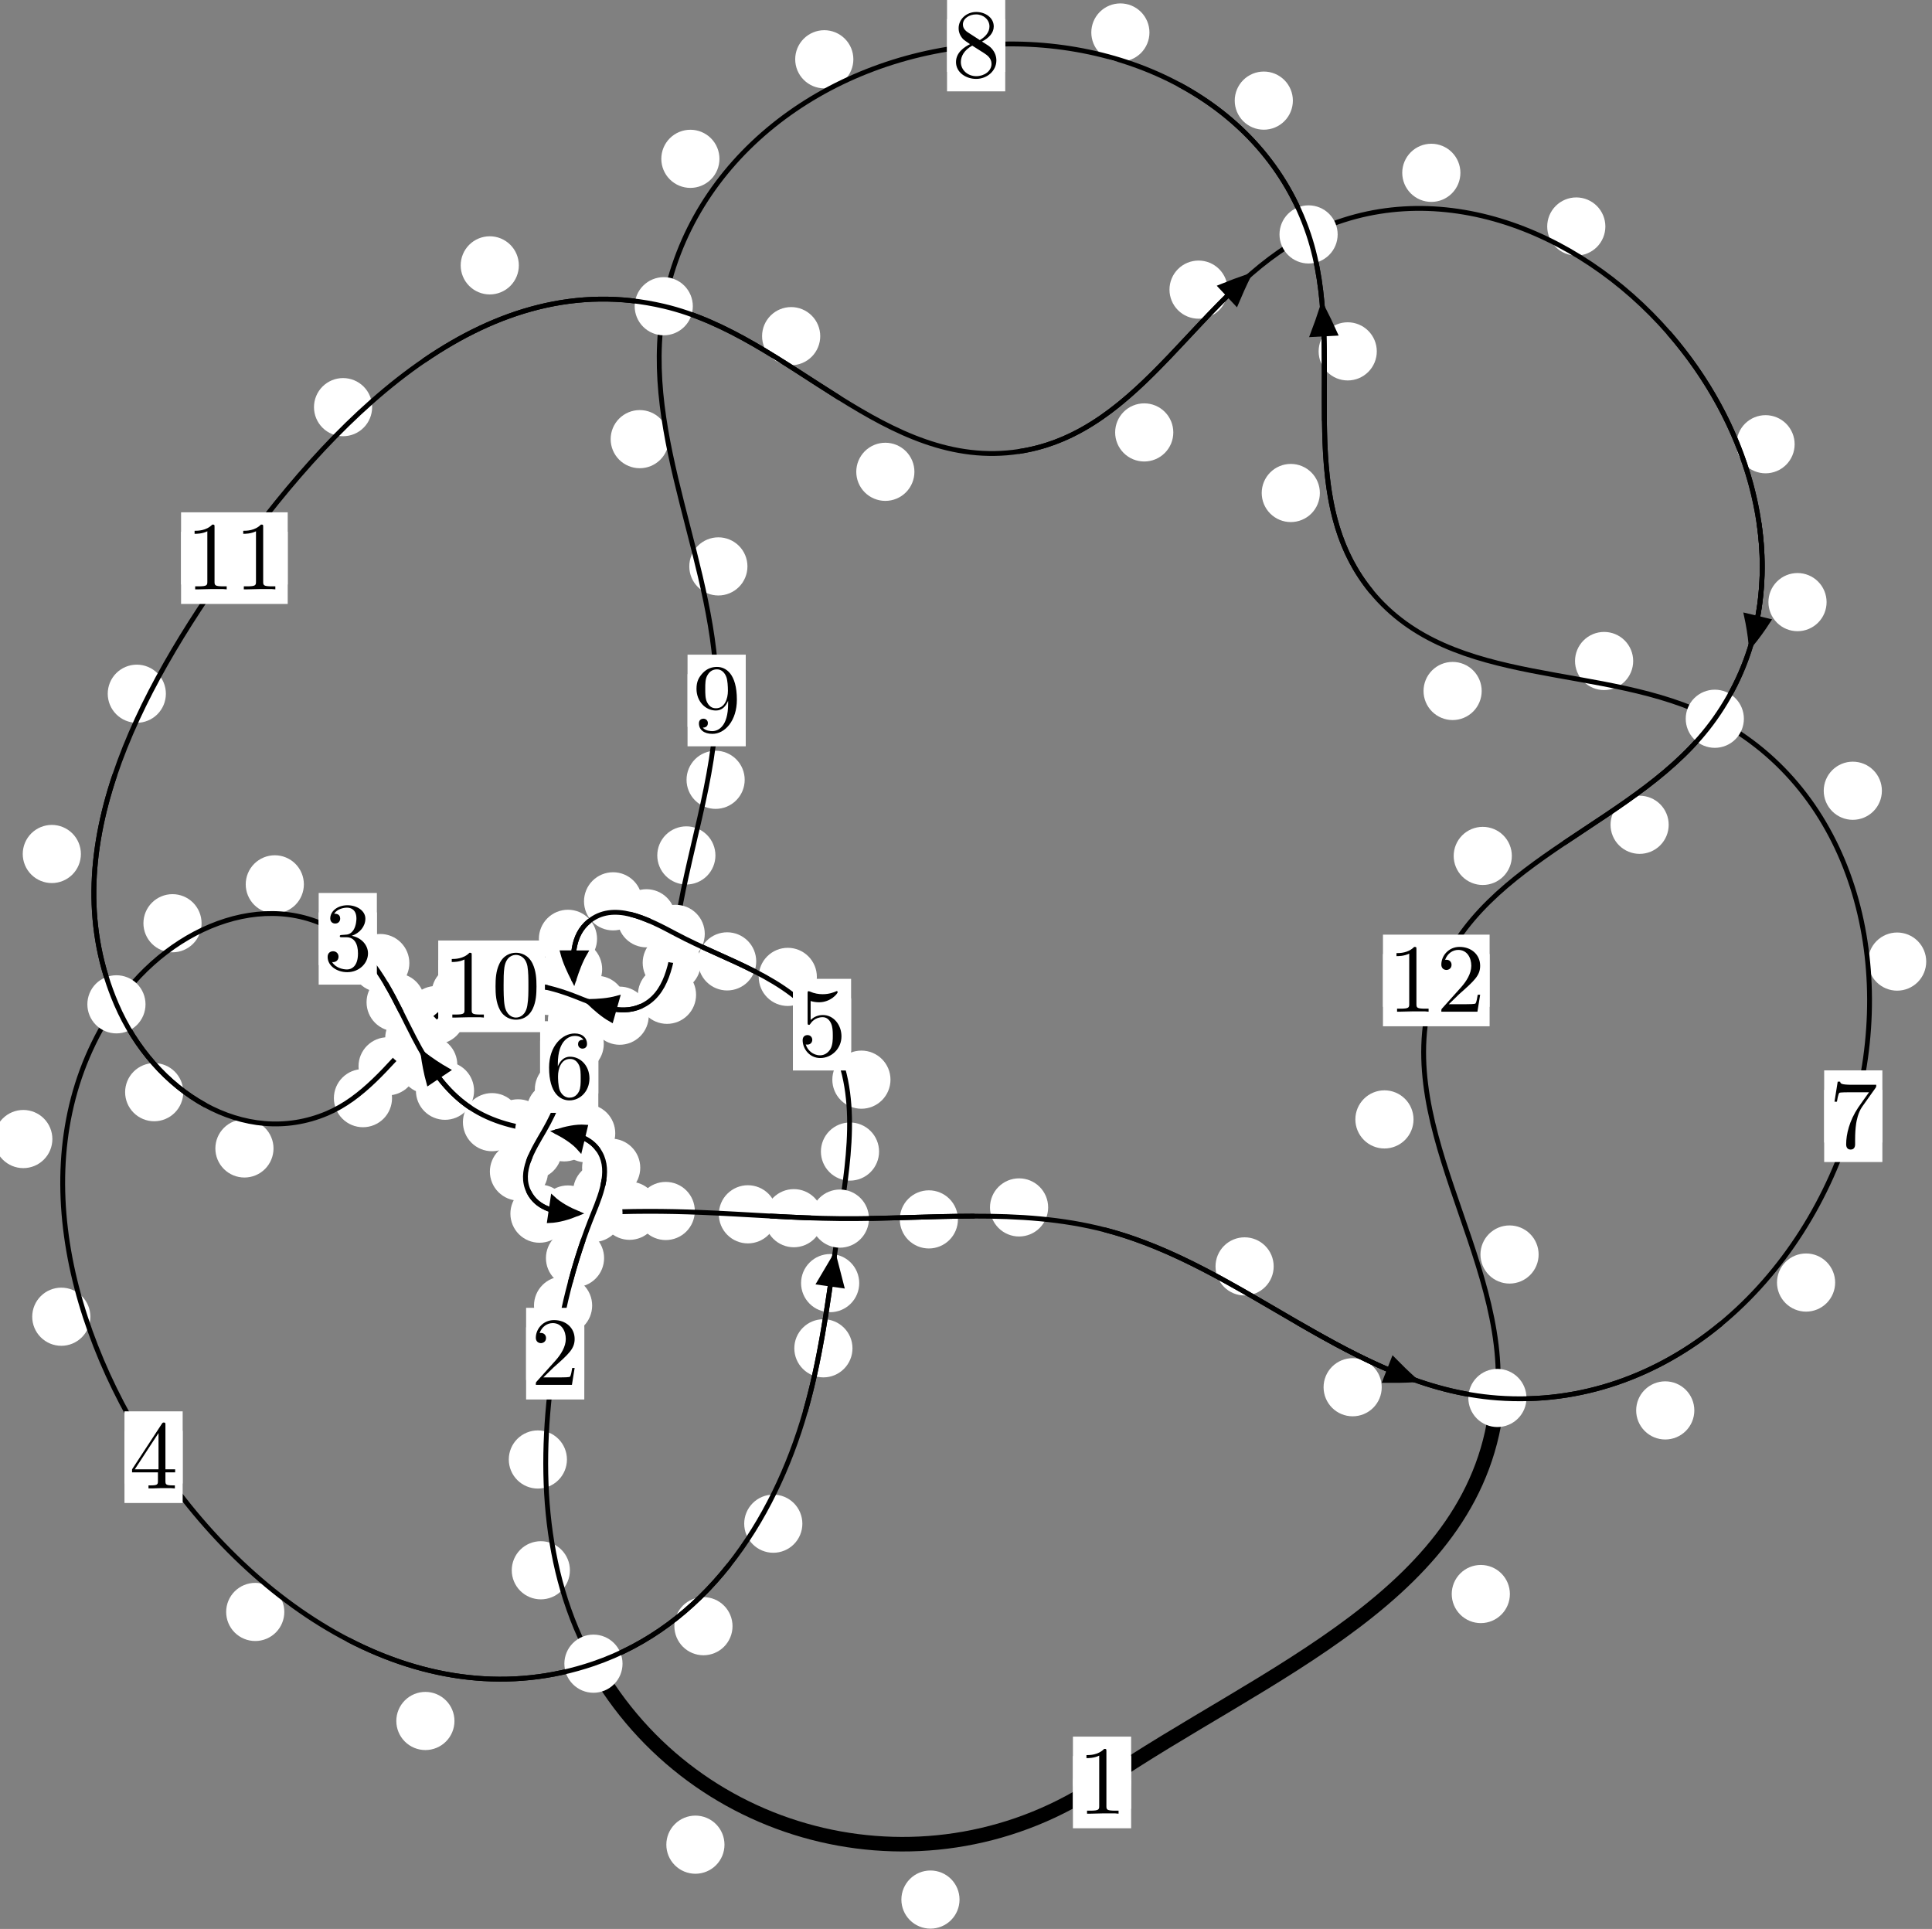 <?xml version="1.0"?>
<!-- Created by MetaPost 1.999 on 2021.07.06:0003 -->
<svg version="1.1" xmlns="http://www.w3.org/2000/svg" xmlns:xlink="http://www.w3.org/1999/xlink" width="198.588" height="198.264" viewBox="0 0 198.588 198.264">
<rect x="0" y="0" width="198.588" height="198.264" fill="#808080" stroke="none"/>
<!-- Original BoundingBox: -61.594330 -27.234100 136.993973 171.029922 -->
  <defs>
    <g transform="scale(0.01,0.01)" id="GLYPHcmr10_48">
      <path style="fill-rule: evenodd;" d="M460 -320C460 -400,455 -480,420 -554C374 -650,292 -666,250 -666C190 -666,117 -640,76 -547C44 -478,39 -400,39 -320C39 -245,43 -155,84 -79C127 2,200 22,249 22C303 22,379 1,423 -94C455 -163,460 -241,460 -320M249 -0C210 -0,151 -25,133 -121C122 -181,122 -273,122 -332C122 -396,122 -462,130 -516C149 -635,224 -644,249 -644C282 -644,348 -626,367 -527C377 -471,377 -395,377 -332C377 -257,377 -189,366 -125C351 -30,294 -0,249 -0"></path>
    </g>
    <g transform="scale(0.01,0.01)" id="GLYPHcmr10_49">
      <path style="fill-rule: evenodd;" d="M294 -640C294 -664,294 -666,271 -666C209 -602,121 -602,89 -602L89 -571C109 -571,168 -571,220 -597L220 -79C220 -43,217 -31,127 -31L95 -31L95 -0L257 -0L130 -3L217 -3L257 -3L297 -3L384 -3L419 -0L419 -31L387 -31C297 -31,294 -42,294 -79"></path>
    </g>
    <g transform="scale(0.01,0.01)" id="GLYPHcmr10_50">
      <path style="fill-rule: evenodd;" d="M127 -77L233 -180C389 -318,449 -372,449 -472C449 -586,359 -666,237 -666C124 -666,50 -574,50 -485C50 -429,100 -429,103 -429C120 -429,155 -441,155 -482C155 -508,137 -534,102 -534C94 -534,92 -534,89 -533C112 -598,166 -635,224 -635C315 -635,358 -554,358 -472C358 -392,308 -313,253 -251L61 -37C50 -26,50 -24,50 -0L421 -0L449 -174L424 -174C419 -144,412 -100,402 -85C395 -77,329 -77,307 -77"></path>
    </g>
    <g transform="scale(0.01,0.01)" id="GLYPHcmr10_51">
      <path style="fill-rule: evenodd;" d="M290 -352C372 -379,430 -449,430 -528C430 -610,342 -666,246 -666C145 -666,69 -606,69 -530C69 -497,91 -478,120 -478C151 -478,171 -500,171 -529C171 -579,124 -579,109 -579C140 -628,206 -641,242 -641C283 -641,338 -619,338 -529C338 -517,336 -459,310 -415C280 -367,246 -364,221 -363C213 -362,189 -360,182 -360C174 -359,167 -358,167 -348C167 -337,174 -337,191 -337L235 -337C317 -337,354 -269,354 -171C354 -35,285 -6,241 -6C198 -6,123 -23,88 -82C123 -77,154 -99,154 -137C154 -173,127 -193,98 -193C74 -193,42 -179,42 -135C42 -44,135 22,244 22C366 22,457 -69,457 -171C457 -253,394 -331,290 -352"></path>
    </g>
    <g transform="scale(0.01,0.01)" id="GLYPHcmr10_52">
      <path style="fill-rule: evenodd;" d="M294 -165L294 -78C294 -42,292 -31,218 -31L197 -31L197 -0L332 -0L238 -3L290 -3L332 -3L374 -3L427 -3L468 -0L468 -31L447 -31C373 -31,371 -42,371 -78L371 -165L471 -165L471 -196L371 -196L371 -651C371 -671,371 -677,355 -677C346 -677,343 -677,335 -665L28 -196L28 -165M300 -196L56 -196L300 -569"></path>
    </g>
    <g transform="scale(0.01,0.01)" id="GLYPHcmr10_53">
      <path style="fill-rule: evenodd;" d="M449 -201C449 -320,367 -420,259 -420C211 -420,168 -404,132 -369L132 -564C152 -558,185 -551,217 -551C340 -551,410 -642,410 -655C410 -661,407 -666,400 -666C399 -666,397 -666,392 -663C372 -654,323 -634,256 -634C216 -634,170 -641,123 -662C115 -665,113 -665,111 -665C101 -665,101 -657,101 -641L101 -345C101 -327,101 -319,115 -319C122 -319,124 -322,128 -328C139 -344,176 -398,257 -398C309 -398,334 -352,342 -334C358 -297,360 -258,360 -208C360 -173,360 -113,336 -71C312 -32,275 -6,229 -6C156 -6,99 -59,82 -118C85 -117,88 -116,99 -116C132 -116,149 -141,149 -165C149 -189,132 -214,99 -214C85 -214,50 -207,50 -161C50 -75,119 22,231 22C347 22,449 -74,449 -201"></path>
    </g>
    <g transform="scale(0.01,0.01)" id="GLYPHcmr10_54">
      <path style="fill-rule: evenodd;" d="M132 -328L132 -352C132 -605,256 -641,307 -641C331 -641,373 -635,395 -601C380 -601,340 -601,340 -556C340 -525,364 -510,386 -510C402 -510,432 -519,432 -558C432 -618,388 -666,305 -666C177 -666,42 -537,42 -316C42 -49,158 22,251 22C362 22,457 -72,457 -204C457 -331,368 -427,257 -427C189 -427,152 -376,132 -328M251 -6C188 -6,158 -66,152 -81C134 -128,134 -208,134 -226C134 -304,166 -404,256 -404C272 -404,318 -404,349 -342C367 -305,367 -254,367 -205C367 -157,367 -107,350 -71C320 -11,274 -6,251 -6"></path>
    </g>
    <g transform="scale(0.01,0.01)" id="GLYPHcmr10_55">
      <path style="fill-rule: evenodd;" d="M476 -609C485 -621,485 -623,485 -644L242 -644C120 -644,118 -657,114 -676L89 -676L56 -470L81 -470C84 -486,93 -549,106 -561C113 -567,191 -567,204 -567L411 -567C400 -551,321 -442,299 -409C209 -274,176 -135,176 -33C176 -23,176 22,222 22C268 22,268 -23,268 -33L268 -84C268 -139,271 -194,279 -248C283 -271,297 -357,341 -419"></path>
    </g>
    <g transform="scale(0.01,0.01)" id="GLYPHcmr10_56">
      <path style="fill-rule: evenodd;" d="M163 -457C117 -487,113 -521,113 -538C113 -599,178 -641,249 -641C322 -641,386 -589,386 -517C386 -460,347 -412,287 -377M309 -362C381 -399,430 -451,430 -517C430 -609,341 -666,250 -666C150 -666,69 -592,69 -499C69 -481,71 -436,113 -389C124 -377,161 -352,186 -335C128 -306,42 -250,42 -151C42 -45,144 22,249 22C362 22,457 -61,457 -168C457 -204,446 -249,408 -291C389 -312,373 -322,309 -362M209 -320L332 -242C360 -223,407 -193,407 -132C407 -58,332 -6,250 -6C164 -6,92 -68,92 -151C92 -209,124 -273,209 -320"></path>
    </g>
    <g transform="scale(0.01,0.01)" id="GLYPHcmr10_57">
      <path style="fill-rule: evenodd;" d="M367 -318L367 -286C367 -52,263 -6,205 -6C188 -6,134 -8,107 -42C151 -42,159 -71,159 -88C159 -119,135 -134,113 -134C97 -134,67 -125,67 -86C67 -19,121 22,206 22C335 22,457 -114,457 -329C457 -598,342 -666,253 -666C198 -666,149 -648,106 -603C65 -558,42 -516,42 -441C42 -316,130 -218,242 -218C303 -218,344 -260,367 -318M243 -241C227 -241,181 -241,150 -304C132 -341,132 -391,132 -440C132 -494,132 -541,153 -578C180 -628,218 -641,253 -641C299 -641,332 -607,349 -562C361 -530,365 -467,365 -421C365 -338,331 -241,243 -241"></path>
    </g>
  </defs>
  <path d="M98.629 195.245C98.629 194.453,98.314 193.693,97.754 193.132C97.193 192.572,96.433 192.257,95.641 192.257C94.848 192.257,94.088 192.572,93.527 193.132C92.967 193.693,92.652 194.453,92.652 195.245C92.652 196.038,92.967 196.798,93.527 197.359C94.088 197.919,94.848 198.234,95.641 198.234C96.433 198.234,97.193 197.919,97.754 197.359C98.314 196.798,98.629 196.038,98.629 195.245Z" style="fill: rgb(100%,100%,100%);stroke: none;"></path>
  <path d="M116.265 183.208C116.265 182.415,115.95 181.655,115.39 181.094C114.829 180.534,114.069 180.219,113.276 180.219C112.484 180.219,111.723 180.534,111.163 181.094C110.602 181.655,110.287 182.415,110.287 183.208C110.287 184,110.602 184.76,111.163 185.321C111.723 185.881,112.484 186.196,113.276 186.196C114.069 186.196,114.829 185.881,115.39 185.321C115.95 184.76,116.265 184,116.265 183.208Z" style="fill: rgb(100%,100%,100%);stroke: none;"></path>
  <path d="M58.58 161.4C58.58 160.607,58.265 159.847,57.705 159.286C57.145 158.726,56.384 158.411,55.592 158.411C54.799 158.411,54.039 158.726,53.478 159.286C52.918 159.847,52.603 160.607,52.603 161.4C52.603 162.192,52.918 162.953,53.478 163.513C54.039 164.074,54.799 164.389,55.592 164.389C56.384 164.389,57.145 164.074,57.705 163.513C58.265 162.953,58.58 162.192,58.58 161.4Z" style="fill: rgb(100%,100%,100%);stroke: none;"></path>
  <path d="M74.469 189.603C74.469 188.811,74.154 188.051,73.594 187.49C73.033 186.93,72.273 186.615,71.48 186.615C70.688 186.615,69.927 186.93,69.367 187.49C68.806 188.051,68.492 188.811,68.492 189.603C68.492 190.396,68.806 191.156,69.367 191.717C69.927 192.277,70.688 192.592,71.48 192.592C72.273 192.592,73.033 192.277,73.594 191.717C74.154 191.156,74.469 190.396,74.469 189.603Z" style="fill: rgb(100%,100%,100%);stroke: none;"></path>
  <path d="M60.867 134.189C60.867 133.396,60.552 132.636,59.991 132.076C59.431 131.515,58.671 131.2,57.878 131.2C57.085 131.2,56.325 131.515,55.765 132.076C55.204 132.636,54.889 133.396,54.889 134.189C54.889 134.982,55.204 135.742,55.765 136.302C56.325 136.863,57.085 137.178,57.878 137.178C58.671 137.178,59.431 136.863,59.991 136.302C60.552 135.742,60.867 134.982,60.867 134.189Z" style="fill: rgb(100%,100%,100%);stroke: none;"></path>
  <path d="M58.275 150.012C58.275 149.22,57.96 148.459,57.4 147.899C56.839 147.338,56.079 147.023,55.287 147.023C54.494 147.023,53.734 147.338,53.173 147.899C52.613 148.459,52.298 149.22,52.298 150.012C52.298 150.805,52.613 151.565,53.173 152.126C53.734 152.686,54.494 153.001,55.287 153.001C56.079 153.001,56.839 152.686,57.4 152.126C57.96 151.565,58.275 150.805,58.275 150.012Z" style="fill: rgb(100%,100%,100%);stroke: none;"></path>
  <path d="M64.886 122.475C64.886 121.683,64.571 120.923,64.011 120.362C63.45 119.802,62.69 119.487,61.897 119.487C61.105 119.487,60.344 119.802,59.784 120.362C59.223 120.923,58.908 121.683,58.908 122.475C58.908 123.268,59.223 124.028,59.784 124.589C60.344 125.149,61.105 125.464,61.897 125.464C62.69 125.464,63.45 125.149,64.011 124.589C64.571 124.028,64.886 123.268,64.886 122.475Z" style="fill: rgb(100%,100%,100%);stroke: none;"></path>
  <path d="M62.094 129.312C62.094 128.52,61.779 127.759,61.218 127.199C60.658 126.639,59.897 126.324,59.105 126.324C58.312 126.324,57.552 126.639,56.991 127.199C56.431 127.759,56.116 128.52,56.116 129.312C56.116 130.105,56.431 130.865,56.991 131.426C57.552 131.986,58.312 132.301,59.105 132.301C59.897 132.301,60.658 131.986,61.218 131.426C61.779 130.865,62.094 130.105,62.094 129.312Z" style="fill: rgb(100%,100%,100%);stroke: none;"></path>
  <path d="M63.242 116.483C63.242 115.691,62.927 114.931,62.367 114.37C61.806 113.81,61.046 113.495,60.254 113.495C59.461 113.495,58.701 113.81,58.14 114.37C57.58 114.931,57.265 115.691,57.265 116.483C57.265 117.276,57.58 118.036,58.14 118.597C58.701 119.157,59.461 119.472,60.254 119.472C61.046 119.472,61.806 119.157,62.367 118.597C62.927 118.036,63.242 117.276,63.242 116.483Z" style="fill: rgb(100%,100%,100%);stroke: none;"></path>
  <path d="M65.811 120.023C65.811 119.23,65.496 118.47,64.935 117.909C64.375 117.349,63.615 117.034,62.822 117.034C62.029 117.034,61.269 117.349,60.709 117.909C60.148 118.47,59.833 119.23,59.833 120.023C59.833 120.815,60.148 121.575,60.709 122.136C61.269 122.696,62.029 123.011,62.822 123.011C63.615 123.011,64.375 122.696,64.935 122.136C65.496 121.575,65.811 120.815,65.811 120.023Z" style="fill: rgb(100%,100%,100%);stroke: none;"></path>
  <path d="M56.239 115.976C56.239 115.183,55.924 114.423,55.363 113.863C54.803 113.302,54.043 112.987,53.25 112.987C52.457 112.987,51.697 113.302,51.137 113.863C50.576 114.423,50.261 115.183,50.261 115.976C50.261 116.769,50.576 117.529,51.137 118.089C51.697 118.65,52.457 118.965,53.25 118.965C54.043 118.965,54.803 118.65,55.363 118.089C55.924 117.529,56.239 116.769,56.239 115.976Z" style="fill: rgb(100%,100%,100%);stroke: none;"></path>
  <path d="M60.985 116.388C60.985 115.595,60.67 114.835,60.11 114.274C59.549 113.714,58.789 113.399,57.996 113.399C57.204 113.399,56.444 113.714,55.883 114.274C55.323 114.835,55.008 115.595,55.008 116.388C55.008 117.18,55.323 117.94,55.883 118.501C56.444 119.061,57.204 119.376,57.996 119.376C58.789 119.376,59.549 119.061,60.11 118.501C60.67 117.94,60.985 117.18,60.985 116.388Z" style="fill: rgb(100%,100%,100%);stroke: none;"></path>
  <path d="M48.729 112.111C48.729 111.318,48.415 110.558,47.854 109.997C47.294 109.437,46.533 109.122,45.741 109.122C44.948 109.122,44.188 109.437,43.627 109.997C43.067 110.558,42.752 111.318,42.752 112.111C42.752 112.903,43.067 113.663,43.627 114.224C44.188 114.784,44.948 115.099,45.741 115.099C46.533 115.099,47.294 114.784,47.854 114.224C48.415 113.663,48.729 112.903,48.729 112.111Z" style="fill: rgb(100%,100%,100%);stroke: none;"></path>
  <path d="M53.56 115.339C53.56 114.547,53.245 113.787,52.685 113.226C52.124 112.666,51.364 112.351,50.571 112.351C49.779 112.351,49.018 112.666,48.458 113.226C47.897 113.787,47.583 114.547,47.583 115.339C47.583 116.132,47.897 116.892,48.458 117.453C49.018 118.013,49.779 118.328,50.571 118.328C51.364 118.328,52.124 118.013,52.685 117.453C53.245 116.892,53.56 116.132,53.56 115.339Z" style="fill: rgb(100%,100%,100%);stroke: none;"></path>
  <path d="M43.655 103.016C43.655 102.224,43.34 101.464,42.78 100.903C42.219 100.343,41.459 100.028,40.666 100.028C39.874 100.028,39.113 100.343,38.553 100.903C37.992 101.464,37.678 102.224,37.678 103.016C37.678 103.809,37.992 104.569,38.553 105.13C39.113 105.69,39.874 106.005,40.666 106.005C41.459 106.005,42.219 105.69,42.78 105.13C43.34 104.569,43.655 103.809,43.655 103.016Z" style="fill: rgb(100%,100%,100%);stroke: none;"></path>
  <path d="M47.006 109.449C47.006 108.656,46.691 107.896,46.131 107.335C45.571 106.775,44.81 106.46,44.018 106.46C43.225 106.46,42.465 106.775,41.904 107.335C41.344 107.896,41.029 108.656,41.029 109.449C41.029 110.241,41.344 111.002,41.904 111.562C42.465 112.123,43.225 112.438,44.018 112.438C44.81 112.438,45.571 112.123,46.131 111.562C46.691 111.002,47.006 110.241,47.006 109.449Z" style="fill: rgb(100%,100%,100%);stroke: none;"></path>
  <path d="M31.235 90.896C31.235 90.104,30.92 89.343,30.36 88.783C29.799 88.223,29.039 87.908,28.246 87.908C27.454 87.908,26.694 88.223,26.133 88.783C25.573 89.343,25.258 90.104,25.258 90.896C25.258 91.689,25.573 92.449,26.133 93.01C26.694 93.57,27.454 93.885,28.246 93.885C29.039 93.885,29.799 93.57,30.36 93.01C30.92 92.449,31.235 91.689,31.235 90.896Z" style="fill: rgb(100%,100%,100%);stroke: none;"></path>
  <path d="M42.077 98.987C42.077 98.194,41.762 97.434,41.201 96.874C40.641 96.313,39.881 95.998,39.088 95.998C38.295 95.998,37.535 96.313,36.975 96.874C36.414 97.434,36.099 98.194,36.099 98.987C36.099 99.78,36.414 100.54,36.975 101.1C37.535 101.661,38.295 101.976,39.088 101.976C39.881 101.976,40.641 101.661,41.201 101.1C41.762 100.54,42.077 99.78,42.077 98.987Z" style="fill: rgb(100%,100%,100%);stroke: none;"></path>
  <path d="M5.383 117.075C5.383 116.282,5.068 115.522,4.508 114.962C3.947 114.401,3.187 114.086,2.394 114.086C1.602 114.086,0.842 114.401,0.281 114.962C-0.279 115.522,-0.594 116.282,-0.594 117.075C-0.594 117.868,-0.279 118.628,0.281 119.188C0.842 119.749,1.602 120.064,2.394 120.064C3.187 120.064,3.947 119.749,4.508 119.188C5.068 118.628,5.383 117.868,5.383 117.075Z" style="fill: rgb(100%,100%,100%);stroke: none;"></path>
  <path d="M20.72 94.894C20.72 94.101,20.405 93.341,19.845 92.781C19.284 92.22,18.524 91.905,17.731 91.905C16.939 91.905,16.179 92.22,15.618 92.781C15.058 93.341,14.743 94.101,14.743 94.894C14.743 95.687,15.058 96.447,15.618 97.007C16.179 97.568,16.939 97.883,17.731 97.883C18.524 97.883,19.284 97.568,19.845 97.007C20.405 96.447,20.72 95.687,20.72 94.894Z" style="fill: rgb(100%,100%,100%);stroke: none;"></path>
  <path d="M29.224 165.682C29.224 164.889,28.91 164.129,28.349 163.568C27.789 163.008,27.028 162.693,26.236 162.693C25.443 162.693,24.683 163.008,24.122 163.568C23.562 164.129,23.247 164.889,23.247 165.682C23.247 166.474,23.562 167.234,24.122 167.795C24.683 168.355,25.443 168.67,26.236 168.67C27.028 168.67,27.789 168.355,28.349 167.795C28.91 167.234,29.224 166.474,29.224 165.682Z" style="fill: rgb(100%,100%,100%);stroke: none;"></path>
  <path d="M9.29 135.338C9.29 134.545,8.975 133.785,8.414 133.225C7.854 132.664,7.094 132.349,6.301 132.349C5.508 132.349,4.748 132.664,4.188 133.225C3.627 133.785,3.312 134.545,3.312 135.338C3.312 136.131,3.627 136.891,4.188 137.451C4.748 138.012,5.508 138.327,6.301 138.327C7.094 138.327,7.854 138.012,8.414 137.451C8.975 136.891,9.29 136.131,9.29 135.338Z" style="fill: rgb(100%,100%,100%);stroke: none;"></path>
  <path d="M75.295 167.145C75.295 166.353,74.98 165.593,74.42 165.032C73.859 164.472,73.099 164.157,72.307 164.157C71.514 164.157,70.754 164.472,70.193 165.032C69.633 165.593,69.318 166.353,69.318 167.145C69.318 167.938,69.633 168.698,70.193 169.259C70.754 169.819,71.514 170.134,72.307 170.134C73.099 170.134,73.859 169.819,74.42 169.259C74.98 168.698,75.295 167.938,75.295 167.145Z" style="fill: rgb(100%,100%,100%);stroke: none;"></path>
  <path d="M46.714 176.889C46.714 176.096,46.399 175.336,45.839 174.776C45.278 174.215,44.518 173.9,43.726 173.9C42.933 173.9,42.173 174.215,41.612 174.776C41.052 175.336,40.737 176.096,40.737 176.889C40.737 177.682,41.052 178.442,41.612 179.002C42.173 179.563,42.933 179.878,43.726 179.878C44.518 179.878,45.278 179.563,45.839 179.002C46.399 178.442,46.714 177.682,46.714 176.889Z" style="fill: rgb(100%,100%,100%);stroke: none;"></path>
  <path d="M87.625 138.584C87.625 137.791,87.31 137.031,86.749 136.471C86.189 135.91,85.429 135.595,84.636 135.595C83.843 135.595,83.083 135.91,82.523 136.471C81.962 137.031,81.647 137.791,81.647 138.584C81.647 139.377,81.962 140.137,82.523 140.697C83.083 141.258,83.843 141.573,84.636 141.573C85.429 141.573,86.189 141.258,86.749 140.697C87.31 140.137,87.625 139.377,87.625 138.584Z" style="fill: rgb(100%,100%,100%);stroke: none;"></path>
  <path d="M82.474 156.612C82.474 155.819,82.159 155.059,81.599 154.498C81.038 153.938,80.278 153.623,79.485 153.623C78.693 153.623,77.932 153.938,77.372 154.498C76.811 155.059,76.496 155.819,76.496 156.612C76.496 157.404,76.811 158.165,77.372 158.725C77.932 159.285,78.693 159.6,79.485 159.6C80.278 159.6,81.038 159.285,81.599 158.725C82.159 158.165,82.474 157.404,82.474 156.612Z" style="fill: rgb(100%,100%,100%);stroke: none;"></path>
  <path d="M90.358 118.361C90.358 117.569,90.043 116.808,89.482 116.248C88.922 115.688,88.162 115.373,87.369 115.373C86.576 115.373,85.816 115.688,85.256 116.248C84.695 116.808,84.38 117.569,84.38 118.361C84.38 119.154,84.695 119.914,85.256 120.475C85.816 121.035,86.576 121.35,87.369 121.35C88.162 121.35,88.922 121.035,89.482 120.475C90.043 119.914,90.358 119.154,90.358 118.361Z" style="fill: rgb(100%,100%,100%);stroke: none;"></path>
  <path d="M88.319 131.884C88.319 131.091,88.004 130.331,87.443 129.771C86.883 129.21,86.123 128.895,85.33 128.895C84.537 128.895,83.777 129.21,83.217 129.771C82.656 130.331,82.341 131.091,82.341 131.884C82.341 132.677,82.656 133.437,83.217 133.997C83.777 134.558,84.537 134.873,85.33 134.873C86.123 134.873,86.883 134.558,87.443 133.997C88.004 133.437,88.319 132.677,88.319 131.884Z" style="fill: rgb(100%,100%,100%);stroke: none;"></path>
  <path d="M83.965 100.409C83.965 99.616,83.65 98.856,83.089 98.296C82.529 97.735,81.769 97.42,80.976 97.42C80.183 97.42,79.423 97.735,78.863 98.296C78.302 98.856,77.987 99.616,77.987 100.409C77.987 101.202,78.302 101.962,78.863 102.522C79.423 103.083,80.183 103.398,80.976 103.398C81.769 103.398,82.529 103.083,83.089 102.522C83.65 101.962,83.965 101.202,83.965 100.409Z" style="fill: rgb(100%,100%,100%);stroke: none;"></path>
  <path d="M91.532 110.972C91.532 110.18,91.217 109.42,90.656 108.859C90.096 108.299,89.336 107.984,88.543 107.984C87.75 107.984,86.99 108.299,86.43 108.859C85.869 109.42,85.554 110.18,85.554 110.972C85.554 111.765,85.869 112.525,86.43 113.086C86.99 113.646,87.75 113.961,88.543 113.961C89.336 113.961,90.096 113.646,90.656 113.086C91.217 112.525,91.532 111.765,91.532 110.972Z" style="fill: rgb(100%,100%,100%);stroke: none;"></path>
  <path d="M69.435 94.385C69.435 93.592,69.12 92.832,68.56 92.271C67.999 91.711,67.239 91.396,66.446 91.396C65.654 91.396,64.894 91.711,64.333 92.271C63.773 92.832,63.458 93.592,63.458 94.385C63.458 95.177,63.773 95.937,64.333 96.498C64.894 97.058,65.654 97.373,66.446 97.373C67.239 97.373,67.999 97.058,68.56 96.498C69.12 95.937,69.435 95.177,69.435 94.385Z" style="fill: rgb(100%,100%,100%);stroke: none;"></path>
  <path d="M77.731 98.814C77.731 98.021,77.416 97.261,76.856 96.701C76.295 96.14,75.535 95.825,74.743 95.825C73.95 95.825,73.19 96.14,72.629 96.701C72.069 97.261,71.754 98.021,71.754 98.814C71.754 99.607,72.069 100.367,72.629 100.927C73.19 101.488,73.95 101.803,74.743 101.803C75.535 101.803,76.295 101.488,76.856 100.927C77.416 100.367,77.731 99.607,77.731 98.814Z" style="fill: rgb(100%,100%,100%);stroke: none;"></path>
  <path d="M61.369 96.496C61.369 95.703,61.054 94.943,60.493 94.382C59.933 93.822,59.173 93.507,58.38 93.507C57.587 93.507,56.827 93.822,56.267 94.382C55.706 94.943,55.391 95.703,55.391 96.496C55.391 97.288,55.706 98.048,56.267 98.609C56.827 99.169,57.587 99.484,58.38 99.484C59.173 99.484,59.933 99.169,60.493 98.609C61.054 98.048,61.369 97.288,61.369 96.496Z" style="fill: rgb(100%,100%,100%);stroke: none;"></path>
  <path d="M66.006 92.642C66.006 91.849,65.691 91.089,65.131 90.529C64.57 89.968,63.81 89.653,63.017 89.653C62.225 89.653,61.464 89.968,60.904 90.529C60.344 91.089,60.029 91.849,60.029 92.642C60.029 93.435,60.344 94.195,60.904 94.755C61.464 95.316,62.225 95.631,63.017 95.631C63.81 95.631,64.57 95.316,65.131 94.755C65.691 94.195,66.006 93.435,66.006 92.642Z" style="fill: rgb(100%,100%,100%);stroke: none;"></path>
  <path d="M62.3 104.849C62.3 104.057,61.985 103.296,61.424 102.736C60.864 102.175,60.104 101.861,59.311 101.861C58.518 101.861,57.758 102.175,57.198 102.736C56.637 103.296,56.322 104.057,56.322 104.849C56.322 105.642,56.637 106.402,57.198 106.963C57.758 107.523,58.518 107.838,59.311 107.838C60.104 107.838,60.864 107.523,61.424 106.963C61.985 106.402,62.3 105.642,62.3 104.849Z" style="fill: rgb(100%,100%,100%);stroke: none;"></path>
  <path d="M61.895 99.613C61.895 98.82,61.58 98.06,61.02 97.5C60.459 96.939,59.699 96.624,58.906 96.624C58.114 96.624,57.353 96.939,56.793 97.5C56.233 98.06,55.918 98.82,55.918 99.613C55.918 100.406,56.233 101.166,56.793 101.726C57.353 102.287,58.114 102.602,58.906 102.602C59.699 102.602,60.459 102.287,61.02 101.726C61.58 101.166,61.895 100.406,61.895 99.613Z" style="fill: rgb(100%,100%,100%);stroke: none;"></path>
  <path d="M60.955 111.963C60.955 111.17,60.64 110.41,60.08 109.849C59.519 109.289,58.759 108.974,57.966 108.974C57.174 108.974,56.413 109.289,55.853 109.849C55.292 110.41,54.978 111.17,54.978 111.963C54.978 112.755,55.292 113.516,55.853 114.076C56.413 114.636,57.174 114.951,57.966 114.951C58.759 114.951,59.519 114.636,60.08 114.076C60.64 113.516,60.955 112.755,60.955 111.963Z" style="fill: rgb(100%,100%,100%);stroke: none;"></path>
  <path d="M62.062 107.296C62.062 106.503,61.747 105.743,61.187 105.183C60.626 104.622,59.866 104.307,59.074 104.307C58.281 104.307,57.521 104.622,56.96 105.183C56.4 105.743,56.085 106.503,56.085 107.296C56.085 108.089,56.4 108.849,56.96 109.409C57.521 109.97,58.281 110.285,59.074 110.285C59.866 110.285,60.626 109.97,61.187 109.409C61.747 108.849,62.062 108.089,62.062 107.296Z" style="fill: rgb(100%,100%,100%);stroke: none;"></path>
  <path d="M57.76 118.229C57.76 117.436,57.445 116.676,56.885 116.116C56.324 115.555,55.564 115.24,54.772 115.24C53.979 115.24,53.219 115.555,52.658 116.116C52.098 116.676,51.783 117.436,51.783 118.229C51.783 119.022,52.098 119.782,52.658 120.342C53.219 120.903,53.979 121.218,54.772 121.218C55.564 121.218,56.324 120.903,56.885 120.342C57.445 119.782,57.76 119.022,57.76 118.229Z" style="fill: rgb(100%,100%,100%);stroke: none;"></path>
  <path d="M60.112 114.173C60.112 113.381,59.797 112.621,59.237 112.06C58.676 111.5,57.916 111.185,57.123 111.185C56.331 111.185,55.57 111.5,55.01 112.06C54.449 112.621,54.135 113.381,54.135 114.173C54.135 114.966,54.449 115.726,55.01 116.287C55.57 116.847,56.331 117.162,57.123 117.162C57.916 117.162,58.676 116.847,59.237 116.287C59.797 115.726,60.112 114.966,60.112 114.173Z" style="fill: rgb(100%,100%,100%);stroke: none;"></path>
  <path d="M58.441 124.745C58.441 123.952,58.126 123.192,57.565 122.632C57.005 122.071,56.245 121.756,55.452 121.756C54.659 121.756,53.899 122.071,53.339 122.632C52.778 123.192,52.463 123.952,52.463 124.745C52.463 125.538,52.778 126.298,53.339 126.859C53.899 127.419,54.659 127.734,55.452 127.734C56.245 127.734,57.005 127.419,57.565 126.859C58.126 126.298,58.441 125.538,58.441 124.745Z" style="fill: rgb(100%,100%,100%);stroke: none;"></path>
  <path d="M56.332 120.417C56.332 119.624,56.017 118.864,55.456 118.303C54.896 117.743,54.136 117.428,53.343 117.428C52.55 117.428,51.79 117.743,51.23 118.303C50.669 118.864,50.354 119.624,50.354 120.417C50.354 121.209,50.669 121.97,51.23 122.53C51.79 123.091,52.55 123.405,53.343 123.405C54.136 123.405,54.896 123.091,55.456 122.53C56.017 121.97,56.332 121.209,56.332 120.417Z" style="fill: rgb(100%,100%,100%);stroke: none;"></path>
  <path d="M67.7 124.447C67.7 123.654,67.385 122.894,66.824 122.334C66.264 121.773,65.504 121.458,64.711 121.458C63.918 121.458,63.158 121.773,62.598 122.334C62.037 122.894,61.722 123.654,61.722 124.447C61.722 125.24,62.037 126,62.598 126.56C63.158 127.121,63.918 127.436,64.711 127.436C65.504 127.436,66.264 127.121,66.824 126.56C67.385 126,67.7 125.24,67.7 124.447Z" style="fill: rgb(100%,100%,100%);stroke: none;"></path>
  <path d="M61.364 124.831C61.364 124.039,61.049 123.279,60.488 122.718C59.928 122.158,59.168 121.843,58.375 121.843C57.582 121.843,56.822 122.158,56.262 122.718C55.701 123.279,55.386 124.039,55.386 124.831C55.386 125.624,55.701 126.384,56.262 126.945C56.822 127.505,57.582 127.82,58.375 127.82C59.168 127.82,59.928 127.505,60.488 126.945C61.049 126.384,61.364 125.624,61.364 124.831Z" style="fill: rgb(100%,100%,100%);stroke: none;"></path>
  <path d="M79.864 124.812C79.864 124.019,79.549 123.259,78.989 122.699C78.428 122.138,77.668 121.823,76.875 121.823C76.083 121.823,75.323 122.138,74.762 122.699C74.202 123.259,73.887 124.019,73.887 124.812C73.887 125.605,74.202 126.365,74.762 126.925C75.323 127.486,76.083 127.801,76.875 127.801C77.668 127.801,78.428 127.486,78.989 126.925C79.549 126.365,79.864 125.605,79.864 124.812Z" style="fill: rgb(100%,100%,100%);stroke: none;"></path>
  <path d="M71.42 124.47C71.42 123.677,71.105 122.917,70.545 122.356C69.984 121.796,69.224 121.481,68.431 121.481C67.639 121.481,66.879 121.796,66.318 122.356C65.758 122.917,65.443 123.677,65.443 124.47C65.443 125.262,65.758 126.022,66.318 126.583C66.879 127.143,67.639 127.458,68.431 127.458C69.224 127.458,69.984 127.143,70.545 126.583C71.105 126.022,71.42 125.262,71.42 124.47Z" style="fill: rgb(100%,100%,100%);stroke: none;"></path>
  <path d="M98.465 125.335C98.465 124.542,98.15 123.782,97.59 123.221C97.029 122.661,96.269 122.346,95.476 122.346C94.684 122.346,93.924 122.661,93.363 123.221C92.803 123.782,92.488 124.542,92.488 125.335C92.488 126.127,92.803 126.887,93.363 127.448C93.924 128.008,94.684 128.323,95.476 128.323C96.269 128.323,97.029 128.008,97.59 127.448C98.15 126.887,98.465 126.127,98.465 125.335Z" style="fill: rgb(100%,100%,100%);stroke: none;"></path>
  <path d="M84.585 125.211C84.585 124.418,84.27 123.658,83.71 123.097C83.149 122.537,82.389 122.222,81.597 122.222C80.804 122.222,80.044 122.537,79.483 123.097C78.923 123.658,78.608 124.418,78.608 125.211C78.608 126.003,78.923 126.764,79.483 127.324C80.044 127.884,80.804 128.199,81.597 128.199C82.389 128.199,83.149 127.884,83.71 127.324C84.27 126.764,84.585 126.003,84.585 125.211Z" style="fill: rgb(100%,100%,100%);stroke: none;"></path>
  <path d="M130.92 130.165C130.92 129.372,130.605 128.612,130.044 128.052C129.484 127.491,128.724 127.176,127.931 127.176C127.138 127.176,126.378 127.491,125.818 128.052C125.257 128.612,124.942 129.372,124.942 130.165C124.942 130.958,125.257 131.718,125.818 132.278C126.378 132.839,127.138 133.154,127.931 133.154C128.724 133.154,129.484 132.839,130.044 132.278C130.605 131.718,130.92 130.958,130.92 130.165Z" style="fill: rgb(100%,100%,100%);stroke: none;"></path>
  <path d="M107.738 124.104C107.738 123.311,107.423 122.551,106.863 121.99C106.302 121.43,105.542 121.115,104.749 121.115C103.956 121.115,103.196 121.43,102.636 121.99C102.075 122.551,101.76 123.311,101.76 124.104C101.76 124.896,102.075 125.656,102.636 126.217C103.196 126.777,103.956 127.092,104.749 127.092C105.542 127.092,106.302 126.777,106.863 126.217C107.423 125.656,107.738 124.896,107.738 124.104Z" style="fill: rgb(100%,100%,100%);stroke: none;"></path>
  <path d="M174.158 144.968C174.158 144.175,173.843 143.415,173.282 142.855C172.722 142.294,171.962 141.979,171.169 141.979C170.376 141.979,169.616 142.294,169.056 142.855C168.495 143.415,168.18 144.175,168.18 144.968C168.18 145.761,168.495 146.521,169.056 147.081C169.616 147.642,170.376 147.957,171.169 147.957C171.962 147.957,172.722 147.642,173.282 147.081C173.843 146.521,174.158 145.761,174.158 144.968Z" style="fill: rgb(100%,100%,100%);stroke: none;"></path>
  <path d="M142.026 142.586C142.026 141.793,141.711 141.033,141.151 140.472C140.59 139.912,139.83 139.597,139.037 139.597C138.245 139.597,137.485 139.912,136.924 140.472C136.364 141.033,136.049 141.793,136.049 142.586C136.049 143.378,136.364 144.138,136.924 144.699C137.485 145.259,138.245 145.574,139.037 145.574C139.83 145.574,140.59 145.259,141.151 144.699C141.711 144.138,142.026 143.378,142.026 142.586Z" style="fill: rgb(100%,100%,100%);stroke: none;"></path>
  <path d="M197.994 98.835C197.994 98.043,197.679 97.283,197.119 96.722C196.558 96.162,195.798 95.847,195.005 95.847C194.213 95.847,193.452 96.162,192.892 96.722C192.331 97.283,192.016 98.043,192.016 98.835C192.016 99.628,192.331 100.388,192.892 100.949C193.452 101.509,194.213 101.824,195.005 101.824C195.798 101.824,196.558 101.509,197.119 100.949C197.679 100.388,197.994 99.628,197.994 98.835Z" style="fill: rgb(100%,100%,100%);stroke: none;"></path>
  <path d="M188.633 131.825C188.633 131.032,188.318 130.272,187.757 129.712C187.197 129.151,186.437 128.836,185.644 128.836C184.851 128.836,184.091 129.151,183.531 129.712C182.97 130.272,182.655 131.032,182.655 131.825C182.655 132.618,182.97 133.378,183.531 133.938C184.091 134.499,184.851 134.814,185.644 134.814C186.437 134.814,187.197 134.499,187.757 133.938C188.318 133.378,188.633 132.618,188.633 131.825Z" style="fill: rgb(100%,100%,100%);stroke: none;"></path>
  <path d="M167.873 67.94C167.873 67.148,167.558 66.388,166.997 65.827C166.437 65.267,165.677 64.952,164.884 64.952C164.091 64.952,163.331 65.267,162.771 65.827C162.21 66.388,161.895 67.148,161.895 67.94C161.895 68.733,162.21 69.493,162.771 70.054C163.331 70.614,164.091 70.929,164.884 70.929C165.677 70.929,166.437 70.614,166.997 70.054C167.558 69.493,167.873 68.733,167.873 67.94Z" style="fill: rgb(100%,100%,100%);stroke: none;"></path>
  <path d="M193.437 81.276C193.437 80.483,193.122 79.723,192.562 79.163C192.001 78.602,191.241 78.287,190.448 78.287C189.656 78.287,188.895 78.602,188.335 79.163C187.774 79.723,187.459 80.483,187.459 81.276C187.459 82.069,187.774 82.829,188.335 83.389C188.895 83.95,189.656 84.265,190.448 84.265C191.241 84.265,192.001 83.95,192.562 83.389C193.122 82.829,193.437 82.069,193.437 81.276Z" style="fill: rgb(100%,100%,100%);stroke: none;"></path>
  <path d="M135.667 50.672C135.667 49.88,135.352 49.119,134.792 48.559C134.231 47.998,133.471 47.683,132.679 47.683C131.886 47.683,131.126 47.998,130.565 48.559C130.005 49.119,129.69 49.88,129.69 50.672C129.69 51.465,130.005 52.225,130.565 52.786C131.126 53.346,131.886 53.661,132.679 53.661C133.471 53.661,134.231 53.346,134.792 52.786C135.352 52.225,135.667 51.465,135.667 50.672Z" style="fill: rgb(100%,100%,100%);stroke: none;"></path>
  <path d="M152.301 71.022C152.301 70.23,151.986 69.469,151.426 68.909C150.865 68.348,150.105 68.034,149.312 68.034C148.52 68.034,147.76 68.348,147.199 68.909C146.639 69.469,146.324 70.23,146.324 71.022C146.324 71.815,146.639 72.575,147.199 73.136C147.76 73.696,148.52 74.011,149.312 74.011C150.105 74.011,150.865 73.696,151.426 73.136C151.986 72.575,152.301 71.815,152.301 71.022Z" style="fill: rgb(100%,100%,100%);stroke: none;"></path>
  <path d="M132.893 10.342C132.893 9.55,132.578 8.79,132.018 8.229C131.457 7.669,130.697 7.354,129.904 7.354C129.112 7.354,128.352 7.669,127.791 8.229C127.231 8.79,126.916 9.55,126.916 10.342C126.916 11.135,127.231 11.895,127.791 12.456C128.352 13.016,129.112 13.331,129.904 13.331C130.697 13.331,131.457 13.016,132.018 12.456C132.578 11.895,132.893 11.135,132.893 10.342Z" style="fill: rgb(100%,100%,100%);stroke: none;"></path>
  <path d="M141.519 36.115C141.519 35.322,141.204 34.562,140.643 34.002C140.083 33.441,139.322 33.126,138.53 33.126C137.737 33.126,136.977 33.441,136.416 34.002C135.856 34.562,135.541 35.322,135.541 36.115C135.541 36.908,135.856 37.668,136.416 38.228C136.977 38.789,137.737 39.104,138.53 39.104C139.322 39.104,140.083 38.789,140.643 38.228C141.204 37.668,141.519 36.908,141.519 36.115Z" style="fill: rgb(100%,100%,100%);stroke: none;"></path>
  <path d="M87.716 6.093C87.716 5.3,87.401 4.54,86.84 3.98C86.28 3.419,85.52 3.104,84.727 3.104C83.934 3.104,83.174 3.419,82.614 3.98C82.053 4.54,81.738 5.3,81.738 6.093C81.738 6.886,82.053 7.646,82.614 8.206C83.174 8.767,83.934 9.082,84.727 9.082C85.52 9.082,86.28 8.767,86.84 8.206C87.401 7.646,87.716 6.886,87.716 6.093Z" style="fill: rgb(100%,100%,100%);stroke: none;"></path>
  <path d="M118.151 3.338C118.151 2.546,117.836 1.786,117.276 1.225C116.715 0.665,115.955 0.35,115.163 0.35C114.37 0.35,113.61 0.665,113.049 1.225C112.489 1.786,112.174 2.546,112.174 3.338C112.174 4.131,112.489 4.891,113.049 5.452C113.61 6.012,114.37 6.327,115.163 6.327C115.955 6.327,116.715 6.012,117.276 5.452C117.836 4.891,118.151 4.131,118.151 3.338Z" style="fill: rgb(100%,100%,100%);stroke: none;"></path>
  <path d="M68.747 45.138C68.747 44.345,68.432 43.585,67.871 43.024C67.311 42.464,66.55 42.149,65.758 42.149C64.965 42.149,64.205 42.464,63.644 43.024C63.084 43.585,62.769 44.345,62.769 45.138C62.769 45.93,63.084 46.69,63.644 47.251C64.205 47.811,64.965 48.126,65.758 48.126C66.55 48.126,67.311 47.811,67.871 47.251C68.432 46.69,68.747 45.93,68.747 45.138Z" style="fill: rgb(100%,100%,100%);stroke: none;"></path>
  <path d="M73.952 16.325C73.952 15.532,73.637 14.772,73.077 14.211C72.516 13.651,71.756 13.336,70.964 13.336C70.171 13.336,69.411 13.651,68.85 14.211C68.29 14.772,67.975 15.532,67.975 16.325C67.975 17.117,68.29 17.878,68.85 18.438C69.411 18.998,70.171 19.313,70.964 19.313C71.756 19.313,72.516 18.998,73.077 18.438C73.637 17.878,73.952 17.117,73.952 16.325Z" style="fill: rgb(100%,100%,100%);stroke: none;"></path>
  <path d="M76.546 80.152C76.546 79.359,76.232 78.599,75.671 78.038C75.111 77.478,74.35 77.163,73.558 77.163C72.765 77.163,72.005 77.478,71.444 78.038C70.884 78.599,70.569 79.359,70.569 80.152C70.569 80.944,70.884 81.704,71.444 82.265C72.005 82.825,72.765 83.14,73.558 83.14C74.35 83.14,75.111 82.825,75.671 82.265C76.232 81.704,76.546 80.944,76.546 80.152Z" style="fill: rgb(100%,100%,100%);stroke: none;"></path>
  <path d="M76.829 58.217C76.829 57.425,76.514 56.665,75.954 56.104C75.393 55.544,74.633 55.229,73.841 55.229C73.048 55.229,72.288 55.544,71.727 56.104C71.167 56.665,70.852 57.425,70.852 58.217C70.852 59.01,71.167 59.77,71.727 60.331C72.288 60.891,73.048 61.206,73.841 61.206C74.633 61.206,75.393 60.891,75.954 60.331C76.514 59.77,76.829 59.01,76.829 58.217Z" style="fill: rgb(100%,100%,100%);stroke: none;"></path>
  <path d="M72.038 98.96C72.038 98.168,71.723 97.408,71.163 96.847C70.602 96.287,69.842 95.972,69.05 95.972C68.257 95.972,67.497 96.287,66.936 96.847C66.376 97.408,66.061 98.168,66.061 98.96C66.061 99.753,66.376 100.513,66.936 101.074C67.497 101.634,68.257 101.949,69.05 101.949C69.842 101.949,70.602 101.634,71.163 101.074C71.723 100.513,72.038 99.753,72.038 98.96Z" style="fill: rgb(100%,100%,100%);stroke: none;"></path>
  <path d="M73.538 87.924C73.538 87.131,73.223 86.371,72.663 85.81C72.102 85.25,71.342 84.935,70.55 84.935C69.757 84.935,68.997 85.25,68.436 85.81C67.876 86.371,67.561 87.131,67.561 87.924C67.561 88.716,67.876 89.476,68.436 90.037C68.997 90.597,69.757 90.912,70.55 90.912C71.342 90.912,72.102 90.597,72.663 90.037C73.223 89.476,73.538 88.716,73.538 87.924Z" style="fill: rgb(100%,100%,100%);stroke: none;"></path>
  <path d="M66.685 104.396C66.685 103.604,66.37 102.843,65.81 102.283C65.249 101.722,64.489 101.408,63.697 101.408C62.904 101.408,62.144 101.722,61.583 102.283C61.023 102.843,60.708 103.604,60.708 104.396C60.708 105.189,61.023 105.949,61.583 106.51C62.144 107.07,62.904 107.385,63.697 107.385C64.489 107.385,65.249 107.07,65.81 106.51C66.37 105.949,66.685 105.189,66.685 104.396Z" style="fill: rgb(100%,100%,100%);stroke: none;"></path>
  <path d="M71.549 102.248C71.549 101.455,71.234 100.695,70.673 100.134C70.113 99.574,69.352 99.259,68.56 99.259C67.767 99.259,67.007 99.574,66.446 100.134C65.886 100.695,65.571 101.455,65.571 102.248C65.571 103.04,65.886 103.801,66.446 104.361C67.007 104.922,67.767 105.237,68.56 105.237C69.352 105.237,70.113 104.922,70.673 104.361C71.234 103.801,71.549 103.04,71.549 102.248Z" style="fill: rgb(100%,100%,100%);stroke: none;"></path>
  <path d="M59.36 101.339C59.36 100.546,59.045 99.786,58.484 99.226C57.924 98.665,57.164 98.35,56.371 98.35C55.578 98.35,54.818 98.665,54.258 99.226C53.697 99.786,53.382 100.546,53.382 101.339C53.382 102.132,53.697 102.892,54.258 103.452C54.818 104.013,55.578 104.328,56.371 104.328C57.164 104.328,57.924 104.013,58.484 103.452C59.045 102.892,59.36 102.132,59.36 101.339Z" style="fill: rgb(100%,100%,100%);stroke: none;"></path>
  <path d="M64.334 103.281C64.334 102.488,64.019 101.728,63.459 101.167C62.898 100.607,62.138 100.292,61.346 100.292C60.553 100.292,59.793 100.607,59.232 101.167C58.672 101.728,58.357 102.488,58.357 103.281C58.357 104.073,58.672 104.834,59.232 105.394C59.793 105.955,60.553 106.27,61.346 106.27C62.138 106.27,62.898 105.955,63.459 105.394C64.019 104.834,64.334 104.073,64.334 103.281Z" style="fill: rgb(100%,100%,100%);stroke: none;"></path>
  <path d="M50.341 102.125C50.341 101.332,50.026 100.572,49.466 100.012C48.905 99.451,48.145 99.136,47.353 99.136C46.56 99.136,45.8 99.451,45.239 100.012C44.679 100.572,44.364 101.332,44.364 102.125C44.364 102.918,44.679 103.678,45.239 104.238C45.8 104.799,46.56 105.114,47.353 105.114C48.145 105.114,48.905 104.799,49.466 104.238C50.026 103.678,50.341 102.918,50.341 102.125Z" style="fill: rgb(100%,100%,100%);stroke: none;"></path>
  <path d="M56.392 100.703C56.392 99.91,56.077 99.15,55.516 98.589C54.956 98.029,54.196 97.714,53.403 97.714C52.61 97.714,51.85 98.029,51.29 98.589C50.729 99.15,50.414 99.91,50.414 100.703C50.414 101.495,50.729 102.256,51.29 102.816C51.85 103.377,52.61 103.691,53.403 103.691C54.196 103.691,54.956 103.377,55.516 102.816C56.077 102.256,56.392 101.495,56.392 100.703Z" style="fill: rgb(100%,100%,100%);stroke: none;"></path>
  <path d="M42.83 109.601C42.83 108.808,42.515 108.048,41.954 107.487C41.394 106.927,40.633 106.612,39.841 106.612C39.048 106.612,38.288 106.927,37.727 107.487C37.167 108.048,36.852 108.808,36.852 109.601C36.852 110.393,37.167 111.153,37.727 111.714C38.288 112.274,39.048 112.589,39.841 112.589C40.633 112.589,41.394 112.274,41.954 111.714C42.515 111.153,42.83 110.393,42.83 109.601Z" style="fill: rgb(100%,100%,100%);stroke: none;"></path>
  <path d="M47.811 104.332C47.811 103.539,47.496 102.779,46.935 102.218C46.375 101.658,45.615 101.343,44.822 101.343C44.029 101.343,43.269 101.658,42.709 102.218C42.148 102.779,41.833 103.539,41.833 104.332C41.833 105.124,42.148 105.885,42.709 106.445C43.269 107.005,44.029 107.32,44.822 107.32C45.615 107.32,46.375 107.005,46.935 106.445C47.496 105.885,47.811 105.124,47.811 104.332Z" style="fill: rgb(100%,100%,100%);stroke: none;"></path>
  <path d="M28.114 118.042C28.114 117.249,27.799 116.489,27.239 115.929C26.678 115.368,25.918 115.053,25.125 115.053C24.333 115.053,23.572 115.368,23.012 115.929C22.452 116.489,22.137 117.249,22.137 118.042C22.137 118.835,22.452 119.595,23.012 120.155C23.572 120.716,24.333 121.031,25.125 121.031C25.918 121.031,26.678 120.716,27.239 120.155C27.799 119.595,28.114 118.835,28.114 118.042Z" style="fill: rgb(100%,100%,100%);stroke: none;"></path>
  <path d="M40.297 112.872C40.297 112.08,39.982 111.319,39.422 110.759C38.861 110.199,38.101 109.884,37.309 109.884C36.516 109.884,35.756 110.199,35.195 110.759C34.635 111.319,34.32 112.08,34.32 112.872C34.32 113.665,34.635 114.425,35.195 114.986C35.756 115.546,36.516 115.861,37.309 115.861C38.101 115.861,38.861 115.546,39.422 114.986C39.982 114.425,40.297 113.665,40.297 112.872Z" style="fill: rgb(100%,100%,100%);stroke: none;"></path>
  <path d="M8.315 87.776C8.315 86.984,8 86.223,7.44 85.663C6.879 85.102,6.119 84.788,5.326 84.788C4.534 84.788,3.774 85.102,3.213 85.663C2.653 86.223,2.338 86.984,2.338 87.776C2.338 88.569,2.653 89.329,3.213 89.89C3.774 90.45,4.534 90.765,5.326 90.765C6.119 90.765,6.879 90.45,7.44 89.89C8 89.329,8.315 88.569,8.315 87.776Z" style="fill: rgb(100%,100%,100%);stroke: none;"></path>
  <path d="M18.838 112.258C18.838 111.465,18.523 110.705,17.963 110.145C17.402 109.584,16.642 109.269,15.849 109.269C15.057 109.269,14.297 109.584,13.736 110.145C13.176 110.705,12.861 111.465,12.861 112.258C12.861 113.051,13.176 113.811,13.736 114.371C14.297 114.932,15.057 115.247,15.849 115.247C16.642 115.247,17.402 114.932,17.963 114.371C18.523 113.811,18.838 113.051,18.838 112.258Z" style="fill: rgb(100%,100%,100%);stroke: none;"></path>
  <path d="M38.251 41.848C38.251 41.055,37.936 40.295,37.376 39.734C36.815 39.174,36.055 38.859,35.262 38.859C34.47 38.859,33.71 39.174,33.149 39.734C32.589 40.295,32.274 41.055,32.274 41.848C32.274 42.64,32.589 43.401,33.149 43.961C33.71 44.522,34.47 44.837,35.262 44.837C36.055 44.837,36.815 44.522,37.376 43.961C37.936 43.401,38.251 42.64,38.251 41.848Z" style="fill: rgb(100%,100%,100%);stroke: none;"></path>
  <path d="M17.051 71.304C17.051 70.511,16.736 69.751,16.176 69.19C15.615 68.63,14.855 68.315,14.062 68.315C13.27 68.315,12.51 68.63,11.949 69.19C11.389 69.751,11.074 70.511,11.074 71.304C11.074 72.096,11.389 72.856,11.949 73.417C12.51 73.977,13.27 74.292,14.062 74.292C14.855 74.292,15.615 73.977,16.176 73.417C16.736 72.856,17.051 72.096,17.051 71.304Z" style="fill: rgb(100%,100%,100%);stroke: none;"></path>
  <path d="M84.311 34.551C84.311 33.758,83.996 32.998,83.435 32.438C82.875 31.877,82.115 31.562,81.322 31.562C80.529 31.562,79.769 31.877,79.209 32.438C78.648 32.998,78.333 33.758,78.333 34.551C78.333 35.344,78.648 36.104,79.209 36.665C79.769 37.225,80.529 37.54,81.322 37.54C82.115 37.54,82.875 37.225,83.435 36.665C83.996 36.104,84.311 35.344,84.311 34.551Z" style="fill: rgb(100%,100%,100%);stroke: none;"></path>
  <path d="M53.331 27.275C53.331 26.483,53.016 25.722,52.456 25.162C51.895 24.601,51.135 24.286,50.342 24.286C49.55 24.286,48.789 24.601,48.229 25.162C47.668 25.722,47.354 26.483,47.354 27.275C47.354 28.068,47.668 28.828,48.229 29.389C48.789 29.949,49.55 30.264,50.342 30.264C51.135 30.264,51.895 29.949,52.456 29.389C53.016 28.828,53.331 28.068,53.331 27.275Z" style="fill: rgb(100%,100%,100%);stroke: none;"></path>
  <path d="M120.603 44.446C120.603 43.654,120.288 42.893,119.727 42.333C119.167 41.772,118.407 41.458,117.614 41.458C116.821 41.458,116.061 41.772,115.501 42.333C114.94 42.893,114.625 43.654,114.625 44.446C114.625 45.239,114.94 45.999,115.501 46.56C116.061 47.12,116.821 47.435,117.614 47.435C118.407 47.435,119.167 47.12,119.727 46.56C120.288 45.999,120.603 45.239,120.603 44.446Z" style="fill: rgb(100%,100%,100%);stroke: none;"></path>
  <path d="M93.992 48.494C93.992 47.702,93.677 46.942,93.117 46.381C92.556 45.821,91.796 45.506,91.003 45.506C90.211 45.506,89.45 45.821,88.89 46.381C88.329 46.942,88.015 47.702,88.015 48.494C88.015 49.287,88.329 50.047,88.89 50.608C89.45 51.168,90.211 51.483,91.003 51.483C91.796 51.483,92.556 51.168,93.117 50.608C93.677 50.047,93.992 49.287,93.992 48.494Z" style="fill: rgb(100%,100%,100%);stroke: none;"></path>
  <path d="M150.113 17.763C150.113 16.971,149.798 16.211,149.237 15.65C148.677 15.09,147.917 14.775,147.124 14.775C146.331 14.775,145.571 15.09,145.011 15.65C144.45 16.211,144.135 16.971,144.135 17.763C144.135 18.556,144.45 19.316,145.011 19.877C145.571 20.437,146.331 20.752,147.124 20.752C147.917 20.752,148.677 20.437,149.237 19.877C149.798 19.316,150.113 18.556,150.113 17.763Z" style="fill: rgb(100%,100%,100%);stroke: none;"></path>
  <path d="M126.187 29.77C126.187 28.977,125.873 28.217,125.312 27.656C124.752 27.096,123.991 26.781,123.199 26.781C122.406 26.781,121.646 27.096,121.085 27.656C120.525 28.217,120.21 28.977,120.21 29.77C120.21 30.562,120.525 31.323,121.085 31.883C121.646 32.444,122.406 32.758,123.199 32.758C123.991 32.758,124.752 32.444,125.312 31.883C125.873 31.323,126.187 30.562,126.187 29.77Z" style="fill: rgb(100%,100%,100%);stroke: none;"></path>
  <path d="M184.469 45.66C184.469 44.868,184.154 44.107,183.594 43.547C183.033 42.986,182.273 42.672,181.481 42.672C180.688 42.672,179.928 42.986,179.367 43.547C178.807 44.107,178.492 44.868,178.492 45.66C178.492 46.453,178.807 47.213,179.367 47.774C179.928 48.334,180.688 48.649,181.481 48.649C182.273 48.649,183.033 48.334,183.594 47.774C184.154 47.213,184.469 46.453,184.469 45.66Z" style="fill: rgb(100%,100%,100%);stroke: none;"></path>
  <path d="M165.014 23.28C165.014 22.488,164.699 21.727,164.138 21.167C163.578 20.607,162.818 20.292,162.025 20.292C161.232 20.292,160.472 20.607,159.912 21.167C159.351 21.727,159.036 22.488,159.036 23.28C159.036 24.073,159.351 24.833,159.912 25.394C160.472 25.954,161.232 26.269,162.025 26.269C162.818 26.269,163.578 25.954,164.138 25.394C164.699 24.833,165.014 24.073,165.014 23.28Z" style="fill: rgb(100%,100%,100%);stroke: none;"></path>
  <path d="M171.523 84.775C171.523 83.983,171.208 83.223,170.648 82.662C170.087 82.102,169.327 81.787,168.534 81.787C167.742 81.787,166.982 82.102,166.421 82.662C165.861 83.223,165.546 83.983,165.546 84.775C165.546 85.568,165.861 86.328,166.421 86.889C166.982 87.449,167.742 87.764,168.534 87.764C169.327 87.764,170.087 87.449,170.648 86.889C171.208 86.328,171.523 85.568,171.523 84.775Z" style="fill: rgb(100%,100%,100%);stroke: none;"></path>
  <path d="M187.753 61.888C187.753 61.095,187.438 60.335,186.877 59.775C186.317 59.214,185.557 58.899,184.764 58.899C183.971 58.899,183.211 59.214,182.651 59.775C182.09 60.335,181.775 61.095,181.775 61.888C181.775 62.681,182.09 63.441,182.651 64.001C183.211 64.562,183.971 64.877,184.764 64.877C185.557 64.877,186.317 64.562,186.877 64.001C187.438 63.441,187.753 62.681,187.753 61.888Z" style="fill: rgb(100%,100%,100%);stroke: none;"></path>
  <path d="M145.294 115.057C145.294 114.264,144.979 113.504,144.419 112.944C143.858 112.383,143.098 112.068,142.305 112.068C141.513 112.068,140.752 112.383,140.192 112.944C139.631 113.504,139.316 114.264,139.316 115.057C139.316 115.85,139.631 116.61,140.192 117.17C140.752 117.731,141.513 118.046,142.305 118.046C143.098 118.046,143.858 117.731,144.419 117.17C144.979 116.61,145.294 115.85,145.294 115.057Z" style="fill: rgb(100%,100%,100%);stroke: none;"></path>
  <path d="M155.4 87.974C155.4 87.182,155.085 86.421,154.525 85.861C153.964 85.3,153.204 84.986,152.411 84.986C151.619 84.986,150.858 85.3,150.298 85.861C149.737 86.421,149.423 87.182,149.423 87.974C149.423 88.767,149.737 89.527,150.298 90.088C150.858 90.648,151.619 90.963,152.411 90.963C153.204 90.963,153.964 90.648,154.525 90.088C155.085 89.527,155.4 88.767,155.4 87.974Z" style="fill: rgb(100%,100%,100%);stroke: none;"></path>
  <path d="M155.2 163.841C155.2 163.048,154.885 162.288,154.324 161.728C153.764 161.167,153.004 160.852,152.211 160.852C151.418 160.852,150.658 161.167,150.098 161.728C149.537 162.288,149.222 163.048,149.222 163.841C149.222 164.634,149.537 165.394,150.098 165.954C150.658 166.515,151.418 166.83,152.211 166.83C153.004 166.83,153.764 166.515,154.324 165.954C154.885 165.394,155.2 164.634,155.2 163.841Z" style="fill: rgb(100%,100%,100%);stroke: none;"></path>
  <path d="M158.153 128.942C158.153 128.15,157.838 127.39,157.277 126.829C156.717 126.269,155.957 125.954,155.164 125.954C154.371 125.954,153.611 126.269,153.051 126.829C152.49 127.39,152.175 128.15,152.175 128.942C152.175 129.735,152.49 130.495,153.051 131.056C153.611 131.616,154.371 131.931,155.164 131.931C155.957 131.931,156.717 131.616,157.277 131.056C157.838 130.495,158.153 129.735,158.153 128.942Z" style="fill: rgb(100%,100%,100%);stroke: none;"></path>
  <path d="M113.276 183.208C95.641 195.245,71.48 189.603,61 171C55.592 161.4,55.287 150.012,57.068 139.134C57.878 134.189,59.105 129.312,61 124.672C61.897 122.475,62.822 120.023,61.457 118.142C60.254 116.483,57.996 116.388,55.943 116.209C53.25 115.976,50.571 115.339,48.323 113.836C45.741 112.111,44.018 109.449,42.585 106.698C40.666 103.016,39.088 98.987,35.748 96.494C28.246 90.896,17.731 94.894,11.968 103.229C2.394 117.075,6.301 135.338,15.785 149.774C26.236 165.682,43.726 176.889,61 171C72.307 167.145,79.485 156.612,82.793 145.036C84.636 138.584,85.33 131.884,86.33 125.253C87.369 118.361,88.543 110.972,84.493 105.319C80.976 100.409,74.743 98.814,69.453 95.99C66.446 94.385,63.017 92.642,60.513 94.723C58.38 96.496,58.906 99.613,59.123 102.413C59.311 104.849,59.074 107.296,58.51 109.673C57.966 111.963,57.123 114.173,55.943 116.209C54.772 118.229,53.343 120.417,54.349 122.482C55.452 124.745,58.375 124.831,61 124.672C64.711 124.447,68.431 124.47,72.146 124.62C76.875 124.812,81.597 125.211,86.33 125.253C95.476 125.335,104.749 124.104,113.621 126.423C127.931 130.165,139.037 142.586,153.916 143.689C171.169 144.968,185.644 131.825,190.496 114.728C195.005 98.835,190.448 81.276,176.263 73.876C164.884 67.94,149.312 71.022,140.937 60.776C132.679 50.672,138.53 36.115,134.507 24.095C129.904 10.342,115.163 3.338,100.336 4.68C84.727 6.093,70.964 16.325,68.226 31.475C65.758 45.138,73.841 58.217,73.663 71.999C73.558 80.152,70.55 87.924,69.453 95.99C69.05 98.96,68.56 102.248,65.875 103.434C63.697 104.396,61.346 103.281,59.123 102.413C56.371 101.339,53.403 100.703,50.526 101.379C47.353 102.125,44.822 104.332,42.585 106.698C39.841 109.601,37.309 112.872,33.619 114.438C25.125 118.042,15.849 112.258,11.968 103.229C5.326 87.776,14.062 71.304,24.093 57.367C35.262 41.848,50.342 27.275,68.226 31.475C81.322 34.551,91.003 48.494,104.761 46.401C117.614 44.446,123.199 29.77,134.507 24.095C147.124 17.763,162.025 23.28,171.56 34.248C181.481 45.66,184.764 61.888,176.263 73.876C168.534 84.775,152.411 87.974,147.634 100.776C142.305 115.057,155.164 128.942,153.916 143.689C152.211 163.841,129.953 171.824,113.276 183.208" style="stroke:rgb(0%,0%,0%); stroke-width: 0.498;stroke-linecap: round;stroke-linejoin: round;stroke-miterlimit: 10;fill: none;"></path>
  <path d="M113.276 183.208C95.641 195.245,71.48 189.603,61 171" style="stroke:rgb(0%,0%,0%); stroke-width: 1.494;stroke-linecap: round;stroke-linejoin: round;stroke-miterlimit: 10;fill: none;"></path>
  <path d="M153.916 143.689C152.211 163.841,129.953 171.824,113.276 183.208" style="stroke:rgb(0%,0%,0%); stroke-width: 1.494;stroke-linecap: round;stroke-linejoin: round;stroke-miterlimit: 10;fill: none;"></path>
  <path d="M63.989 171C63.989 170.207,63.674 169.447,63.113 168.887C62.553 168.326,61.793 168.011,61 168.011C60.207 168.011,59.447 168.326,58.887 168.887C58.326 169.447,58.011 170.207,58.011 171C58.011 171.793,58.326 172.553,58.887 173.113C59.447 173.674,60.207 173.989,61 173.989C61.793 173.989,62.553 173.674,63.113 173.113C63.674 172.553,63.989 171.793,63.989 171Z" style="fill: rgb(100%,100%,100%);stroke: none;"></path>
  <path d="M35.834 168.561C43.672 172.615,52.363 173.945,61 171C66.653 169.073,71.275 165.476,74.896 160.913" style="stroke:rgb(0%,0%,0%); stroke-width: 0.498;stroke-linecap: round;stroke-linejoin: round;stroke-miterlimit: 10;fill: none;"></path>
  <path d="M58.931 116.209C58.931 115.417,58.616 114.657,58.056 114.096C57.495 113.536,56.735 113.221,55.943 113.221C55.15 113.221,54.39 113.536,53.829 114.096C53.269 114.657,52.954 115.417,52.954 116.209C52.954 117.002,53.269 117.762,53.829 118.323C54.39 118.883,55.15 119.198,55.943 119.198C56.735 119.198,57.495 118.883,58.056 118.323C58.616 117.762,58.931 117.002,58.931 116.209Z" style="fill: rgb(100%,100%,100%);stroke: none;"></path>
  <path d="M57.465 113.036C57.039 114.13,56.533 115.191,55.943 116.209C55.357 117.219,54.707 118.271,54.329 119.329" style="stroke:rgb(0%,0%,0%); stroke-width: 0.498;stroke-linecap: round;stroke-linejoin: round;stroke-miterlimit: 10;fill: none;"></path>
  <path d="M14.957 103.229C14.957 102.436,14.642 101.676,14.082 101.115C13.521 100.555,12.761 100.24,11.968 100.24C11.176 100.24,10.415 100.555,9.855 101.115C9.295 101.676,8.98 102.436,8.98 103.229C8.98 104.021,9.295 104.782,9.855 105.342C10.415 105.903,11.176 106.217,11.968 106.217C12.761 106.217,13.521 105.903,14.082 105.342C14.642 104.782,14.957 104.021,14.957 103.229Z" style="fill: rgb(100%,100%,100%);stroke: none;"></path>
  <path d="M21.064 113.571C17.198 111.447,13.909 107.743,11.968 103.229C8.647 95.502,9.171 87.521,11.778 79.729" style="stroke:rgb(0%,0%,0%); stroke-width: 0.498;stroke-linecap: round;stroke-linejoin: round;stroke-miterlimit: 10;fill: none;"></path>
  <path d="M89.319 125.253C89.319 124.46,89.004 123.7,88.443 123.14C87.883 122.579,87.123 122.264,86.33 122.264C85.537 122.264,84.777 122.579,84.217 123.14C83.656 123.7,83.341 124.46,83.341 125.253C83.341 126.046,83.656 126.806,84.217 127.366C84.777 127.927,85.537 128.242,86.33 128.242C87.123 128.242,87.883 127.927,88.443 127.366C89.004 126.806,89.319 126.046,89.319 125.253Z" style="fill: rgb(100%,100%,100%);stroke: none;"></path>
  <path d="M79.236 124.993C81.6 125.122,83.963 125.232,86.33 125.253C90.903 125.294,95.508 125.006,100.078 124.999" style="stroke:rgb(0%,0%,0%); stroke-width: 0.498;stroke-linecap: round;stroke-linejoin: round;stroke-miterlimit: 10;fill: none;"></path>
  <path d="M62.111 102.413C62.111 101.62,61.796 100.86,61.236 100.3C60.676 99.739,59.915 99.424,59.123 99.424C58.33 99.424,57.57 99.739,57.009 100.3C56.449 100.86,56.134 101.62,56.134 102.413C56.134 103.206,56.449 103.966,57.009 104.526C57.57 105.087,58.33 105.402,59.123 105.402C59.915 105.402,60.676 105.087,61.236 104.526C61.796 103.966,62.111 103.206,62.111 102.413Z" style="fill: rgb(100%,100%,100%);stroke: none;"></path>
  <path d="M62.516 103.61C61.378 103.343,60.234 102.847,59.123 102.413C57.747 101.876,56.317 101.448,54.871 101.24" style="stroke:rgb(0%,0%,0%); stroke-width: 0.498;stroke-linecap: round;stroke-linejoin: round;stroke-miterlimit: 10;fill: none;"></path>
  <path d="M63.989 124.672C63.989 123.879,63.674 123.119,63.113 122.559C62.553 121.998,61.793 121.683,61 121.683C60.207 121.683,59.447 121.998,58.887 122.559C58.326 123.119,58.011 123.879,58.011 124.672C58.011 125.465,58.326 126.225,58.887 126.785C59.447 127.346,60.207 127.661,61 127.661C61.793 127.661,62.553 127.346,63.113 126.785C63.674 126.225,63.989 125.465,63.989 124.672Z" style="fill: rgb(100%,100%,100%);stroke: none;"></path>
  <path d="M58.627 131.789C59.272 129.371,60.052 126.992,61 124.672C61.449 123.574,61.904 122.411,62.077 121.288" style="stroke:rgb(0%,0%,0%); stroke-width: 0.498;stroke-linecap: round;stroke-linejoin: round;stroke-miterlimit: 10;fill: none;"></path>
  <path d="M156.905 143.689C156.905 142.896,156.59 142.136,156.03 141.575C155.469 141.015,154.709 140.7,153.916 140.7C153.124 140.7,152.363 141.015,151.803 141.575C151.243 142.136,150.928 142.896,150.928 143.689C150.928 144.481,151.243 145.242,151.803 145.802C152.363 146.363,153.124 146.677,153.916 146.677C154.709 146.677,155.469 146.363,156.03 145.802C156.59 145.242,156.905 144.481,156.905 143.689Z" style="fill: rgb(100%,100%,100%);stroke: none;"></path>
  <path d="M133.555 136.045C139.981 139.756,146.477 143.137,153.916 143.689C162.543 144.328,170.475 141.362,176.856 136.099" style="stroke:rgb(0%,0%,0%); stroke-width: 0.498;stroke-linecap: round;stroke-linejoin: round;stroke-miterlimit: 10;fill: none;"></path>
  <path d="M137.496 24.095C137.496 23.302,137.181 22.542,136.62 21.982C136.06 21.421,135.3 21.106,134.507 21.106C133.714 21.106,132.954 21.421,132.394 21.982C131.833 22.542,131.518 23.302,131.518 24.095C131.518 24.888,131.833 25.648,132.394 26.208C132.954 26.769,133.714 27.084,134.507 27.084C135.3 27.084,136.06 26.769,136.62 26.208C137.181 25.648,137.496 24.888,137.496 24.095Z" style="fill: rgb(100%,100%,100%);stroke: none;"></path>
  <path d="M136.134 43.154C136.061 36.749,136.518 30.105,134.507 24.095C132.206 17.219,127.37 12.03,121.256 8.727" style="stroke:rgb(0%,0%,0%); stroke-width: 0.498;stroke-linecap: round;stroke-linejoin: round;stroke-miterlimit: 10;fill: none;"></path>
  <path d="M72.442 95.99C72.442 95.197,72.127 94.437,71.567 93.877C71.006 93.316,70.246 93.001,69.453 93.001C68.661 93.001,67.901 93.316,67.34 93.877C66.78 94.437,66.465 95.197,66.465 95.99C66.465 96.783,66.78 97.543,67.34 98.103C67.901 98.664,68.661 98.979,69.453 98.979C70.246 98.979,71.006 98.664,71.567 98.103C72.127 97.543,72.442 96.783,72.442 95.99Z" style="fill: rgb(100%,100%,100%);stroke: none;"></path>
  <path d="M77.638 99.872C74.979 98.507,72.098 97.402,69.453 95.99C67.95 95.187,66.341 94.35,64.795 93.974" style="stroke:rgb(0%,0%,0%); stroke-width: 0.498;stroke-linecap: round;stroke-linejoin: round;stroke-miterlimit: 10;fill: none;"></path>
  <path d="M45.573 106.698C45.573 105.906,45.258 105.145,44.698 104.585C44.137 104.024,43.377 103.71,42.585 103.71C41.792 103.71,41.032 104.024,40.471 104.585C39.911 105.145,39.596 105.906,39.596 106.698C39.596 107.491,39.911 108.251,40.471 108.812C41.032 109.372,41.792 109.687,42.585 109.687C43.377 109.687,44.137 109.372,44.698 108.812C45.258 108.251,45.573 107.491,45.573 106.698Z" style="fill: rgb(100%,100%,100%);stroke: none;"></path>
  <path d="M45.023 110.652C44.09 109.427,43.301 108.074,42.585 106.698C41.625 104.857,40.751 102.93,39.699 101.15" style="stroke:rgb(0%,0%,0%); stroke-width: 0.498;stroke-linecap: round;stroke-linejoin: round;stroke-miterlimit: 10;fill: none;"></path>
  <path d="M71.215 31.475C71.215 30.683,70.9 29.923,70.339 29.362C69.779 28.802,69.019 28.487,68.226 28.487C67.433 28.487,66.673 28.802,66.113 29.362C65.552 29.923,65.237 30.683,65.237 31.475C65.237 32.268,65.552 33.028,66.113 33.589C66.673 34.149,67.433 34.464,68.226 34.464C69.019 34.464,69.779 34.149,70.339 33.589C70.9 33.028,71.215 32.268,71.215 31.475Z" style="fill: rgb(100%,100%,100%);stroke: none;"></path>
  <path d="M43.642 37.026C51.043 31.968,59.284 29.375,68.226 31.475C74.774 33.013,80.468 37.268,86.245 40.877" style="stroke:rgb(0%,0%,0%); stroke-width: 0.498;stroke-linecap: round;stroke-linejoin: round;stroke-miterlimit: 10;fill: none;"></path>
  <path d="M179.252 73.876C179.252 73.084,178.937 72.324,178.376 71.763C177.816 71.203,177.056 70.888,176.263 70.888C175.47 70.888,174.71 71.203,174.15 71.763C173.589 72.324,173.274 73.084,173.274 73.876C173.274 74.669,173.589 75.429,174.15 75.99C174.71 76.55,175.47 76.865,176.263 76.865C177.056 76.865,177.816 76.55,178.376 75.99C178.937 75.429,179.252 74.669,179.252 73.876Z" style="fill: rgb(100%,100%,100%);stroke: none;"></path>
  <path d="M180.82 53.846C181.818 60.828,180.514 67.882,176.263 73.876C172.399 79.326,166.436 82.85,160.842 86.613" style="stroke:rgb(0%,0%,0%); stroke-width: 0.498;stroke-linecap: round;stroke-linejoin: round;stroke-miterlimit: 10;fill: none;"></path>
  <path d="M61.457 118.142C60.494 116.815,58.857 116.488,57.189 116.32" style="stroke:rgb(0%,0%,0%); stroke-width: 0.498;stroke-linecap: round;stroke-linejoin: round;stroke-miterlimit: 10;fill: none;"></path>
  <path d="M60.152 115.849C59.196 115.781,58.186 116.02,57.189 116.32C58.106 116.813,58.989 117.358,59.617 118.082Z" style="stroke:rgb(0%,0%,0%); stroke-width: 0.498;fill: rgb(0%,0%,0%);"></path>
  <path d="M48.323 113.836C46.257 112.456,44.741 110.476,43.484 108.331" style="stroke:rgb(0%,0%,0%); stroke-width: 0.498;stroke-linecap: round;stroke-linejoin: round;stroke-miterlimit: 10;fill: none;"></path>
  <path d="M45.981 109.994C45.115 109.503,44.285 108.938,43.484 108.331C43.622 109.327,43.809 110.314,44.074 111.273Z" style="stroke:rgb(0%,0%,0%); stroke-width: 0.498;fill: rgb(0%,0%,0%);"></path>
  <path d="M82.793 145.036C84.267 139.874,85.006 134.554,85.755 129.237" style="stroke:rgb(0%,0%,0%); stroke-width: 0.498;stroke-linecap: round;stroke-linejoin: round;stroke-miterlimit: 10;fill: none;"></path>
  <path d="M86.502 132.143C86.256 131.174,86.005 130.206,85.755 129.237C85.247 130.099,84.74 130.961,84.228 131.82Z" style="stroke:rgb(0%,0%,0%); stroke-width: 0.498;fill: rgb(0%,0%,0%);"></path>
  <path d="M60.513 94.723C58.807 96.141,58.802 98.42,58.979 100.708" style="stroke:rgb(0%,0%,0%); stroke-width: 0.498;stroke-linecap: round;stroke-linejoin: round;stroke-miterlimit: 10;fill: none;"></path>
  <path d="M57.839 97.933C58.08 98.858,58.513 99.789,58.979 100.708C59.299 99.728,59.652 98.764,60.136 97.94Z" style="stroke:rgb(0%,0%,0%); stroke-width: 0.498;fill: rgb(0%,0%,0%);"></path>
  <path d="M54.349 122.482C55.231 124.293,57.279 124.71,59.406 124.723" style="stroke:rgb(0%,0%,0%); stroke-width: 0.498;stroke-linecap: round;stroke-linejoin: round;stroke-miterlimit: 10;fill: none;"></path>
  <path d="M56.497 125.456C57.436 125.418,58.431 125.12,59.406 124.723C58.436 124.314,57.522 123.821,56.831 123.184Z" style="stroke:rgb(0%,0%,0%); stroke-width: 0.498;fill: rgb(0%,0%,0%);"></path>
  <path d="M113.621 126.423C125.069 129.417,134.467 137.965,145.386 141.829" style="stroke:rgb(0%,0%,0%); stroke-width: 0.498;stroke-linecap: round;stroke-linejoin: round;stroke-miterlimit: 10;fill: none;"></path>
  <path d="M142.387 141.884C143.389 141.897,144.389 141.881,145.386 141.829C144.644 141.161,143.926 140.465,143.226 139.747Z" style="stroke:rgb(0%,0%,0%); stroke-width: 0.498;fill: rgb(0%,0%,0%);"></path>
  <path d="M140.937 60.776C134.33 52.693,136.754 41.76,135.928 31.555" style="stroke:rgb(0%,0%,0%); stroke-width: 0.498;stroke-linecap: round;stroke-linejoin: round;stroke-miterlimit: 10;fill: none;"></path>
  <path d="M137.222 34.262C136.81 33.346,136.382 32.442,135.928 31.555C135.622 32.503,135.285 33.446,134.929 34.384Z" style="stroke:rgb(0%,0%,0%); stroke-width: 0.498;fill: rgb(0%,0%,0%);"></path>
  <path d="M65.875 103.434C64.132 104.204,62.279 103.644,60.469 102.945" style="stroke:rgb(0%,0%,0%); stroke-width: 0.498;stroke-linecap: round;stroke-linejoin: round;stroke-miterlimit: 10;fill: none;"></path>
  <path d="M63.449 102.594C62.518 102.855,61.496 102.92,60.469 102.945C61.213 103.653,61.982 104.33,62.824 104.804Z" style="stroke:rgb(0%,0%,0%); stroke-width: 0.498;fill: rgb(0%,0%,0%);"></path>
  <path d="M104.761 46.401C115.043 44.837,120.674 35.131,128.305 28.406" style="stroke:rgb(0%,0%,0%); stroke-width: 0.498;stroke-linecap: round;stroke-linejoin: round;stroke-miterlimit: 10;fill: none;"></path>
  <path d="M127.067 31.139C127.457 30.214,127.867 29.3,128.305 28.406C127.363 28.729,126.427 29.085,125.497 29.462Z" style="stroke:rgb(0%,0%,0%); stroke-width: 0.498;fill: rgb(0%,0%,0%);"></path>
  <path d="M171.56 34.248C179.497 43.378,183.185 55.59,179.991 66.247" style="stroke:rgb(0%,0%,0%); stroke-width: 0.498;stroke-linecap: round;stroke-linejoin: round;stroke-miterlimit: 10;fill: none;"></path>
  <path d="M179.519 63.284C179.731 64.261,179.889 65.249,179.991 66.247C180.625 65.47,181.212 64.659,181.752 63.819Z" style="stroke:rgb(0%,0%,0%); stroke-width: 0.498;fill: rgb(0%,0%,0%);"></path>
  <path d="M110.286 185.918L116.267 185.918L116.267 178.497L110.286 178.497Z" style="fill: rgb(100%,100%,100%);stroke: none;"></path>
  <path d="M110.286 187.918L116.267 187.918L116.267 180.497L110.286 180.497Z" style="fill: rgb(100%,100%,100%);stroke: none;"></path>
  <g transform="translate(110.786 186.418)" style="fill: rgb(0%,0%,0%);">
    <use xlink:href="#GLYPHcmr10_49"></use>
  </g>
  <path d="M54.077 141.844L60.059 141.844L60.059 134.424L54.077 134.424Z" style="fill: rgb(100%,100%,100%);stroke: none;"></path>
  <path d="M54.077 143.844L60.059 143.844L60.059 136.424L54.077 136.424Z" style="fill: rgb(100%,100%,100%);stroke: none;"></path>
  <g transform="translate(54.577 142.344)" style="fill: rgb(0%,0%,0%);">
    <use xlink:href="#GLYPHcmr10_50"></use>
  </g>
  <path d="M32.757 99.204L38.738 99.204L38.738 91.784L32.757 91.784Z" style="fill: rgb(100%,100%,100%);stroke: none;"></path>
  <path d="M32.757 101.204L38.738 101.204L38.738 93.784L32.757 93.784Z" style="fill: rgb(100%,100%,100%);stroke: none;"></path>
  <g transform="translate(33.257 99.704)" style="fill: rgb(0%,0%,0%);">
    <use xlink:href="#GLYPHcmr10_51"></use>
  </g>
  <path d="M12.794 152.484L18.776 152.484L18.776 145.064L12.794 145.064Z" style="fill: rgb(100%,100%,100%);stroke: none;"></path>
  <path d="M12.794 154.484L18.776 154.484L18.776 147.064L12.794 147.064Z" style="fill: rgb(100%,100%,100%);stroke: none;"></path>
  <g transform="translate(13.294 152.984)" style="fill: rgb(0%,0%,0%);">
    <use xlink:href="#GLYPHcmr10_52"></use>
  </g>
  <path d="M81.503 108.029L87.484 108.029L87.484 100.609L81.503 100.609Z" style="fill: rgb(100%,100%,100%);stroke: none;"></path>
  <path d="M81.503 110.029L87.484 110.029L87.484 102.609L81.503 102.609Z" style="fill: rgb(100%,100%,100%);stroke: none;"></path>
  <g transform="translate(82.003 108.529)" style="fill: rgb(0%,0%,0%);">
    <use xlink:href="#GLYPHcmr10_53"></use>
  </g>
  <path d="M55.519 112.383L61.5 112.383L61.5 104.963L55.519 104.963Z" style="fill: rgb(100%,100%,100%);stroke: none;"></path>
  <path d="M55.519 114.383L61.5 114.383L61.5 106.963L55.519 106.963Z" style="fill: rgb(100%,100%,100%);stroke: none;"></path>
  <g transform="translate(56.019 112.883)" style="fill: rgb(0%,0%,0%);">
    <use xlink:href="#GLYPHcmr10_54"></use>
  </g>
  <path d="M187.505 117.438L193.486 117.438L193.486 110.017L187.505 110.017Z" style="fill: rgb(100%,100%,100%);stroke: none;"></path>
  <path d="M187.505 119.438L193.486 119.438L193.486 112.017L187.505 112.017Z" style="fill: rgb(100%,100%,100%);stroke: none;"></path>
  <g transform="translate(188.005 117.938)" style="fill: rgb(0%,0%,0%);">
    <use xlink:href="#GLYPHcmr10_55"></use>
  </g>
  <path d="M97.346 7.39L103.327 7.39L103.327 -0.03L97.346 -0.03Z" style="fill: rgb(100%,100%,100%);stroke: none;"></path>
  <path d="M97.346 9.39L103.327 9.39L103.327 1.97L97.346 1.97Z" style="fill: rgb(100%,100%,100%);stroke: none;"></path>
  <g transform="translate(97.846 7.89)" style="fill: rgb(0%,0%,0%);">
    <use xlink:href="#GLYPHcmr10_56"></use>
  </g>
  <path d="M70.672 74.709L76.654 74.709L76.654 67.289L70.672 67.289Z" style="fill: rgb(100%,100%,100%);stroke: none;"></path>
  <path d="M70.672 76.709L76.654 76.709L76.654 69.289L70.672 69.289Z" style="fill: rgb(100%,100%,100%);stroke: none;"></path>
  <g transform="translate(71.172 75.209)" style="fill: rgb(0%,0%,0%);">
    <use xlink:href="#GLYPHcmr10_57"></use>
  </g>
  <path d="M45.045 104.089L56.007 104.089L56.007 96.669L45.045 96.669Z" style="fill: rgb(100%,100%,100%);stroke: none;"></path>
  <path d="M45.045 106.089L56.007 106.089L56.007 98.669L45.045 98.669Z" style="fill: rgb(100%,100%,100%);stroke: none;"></path>
  <g transform="translate(45.545 104.589)" style="fill: rgb(0%,0%,0%);">
    <use xlink:href="#GLYPHcmr10_49"></use>
    <use xlink:href="#GLYPHcmr10_48" x="5"></use>
  </g>
  <path d="M18.612 60.077L29.574 60.077L29.574 52.657L18.612 52.657Z" style="fill: rgb(100%,100%,100%);stroke: none;"></path>
  <path d="M18.612 62.077L29.574 62.077L29.574 54.657L18.612 54.657Z" style="fill: rgb(100%,100%,100%);stroke: none;"></path>
  <g transform="translate(19.112 60.577)" style="fill: rgb(0%,0%,0%);">
    <use xlink:href="#GLYPHcmr10_49"></use>
    <use xlink:href="#GLYPHcmr10_49" x="5"></use>
  </g>
  <path d="M142.153 103.486L153.116 103.486L153.116 96.066L142.153 96.066Z" style="fill: rgb(100%,100%,100%);stroke: none;"></path>
  <path d="M142.153 105.486L153.116 105.486L153.116 98.066L142.153 98.066Z" style="fill: rgb(100%,100%,100%);stroke: none;"></path>
  <g transform="translate(142.653 103.986)" style="fill: rgb(0%,0%,0%);">
    <use xlink:href="#GLYPHcmr10_49"></use>
    <use xlink:href="#GLYPHcmr10_50" x="5"></use>
  </g>
</svg>
